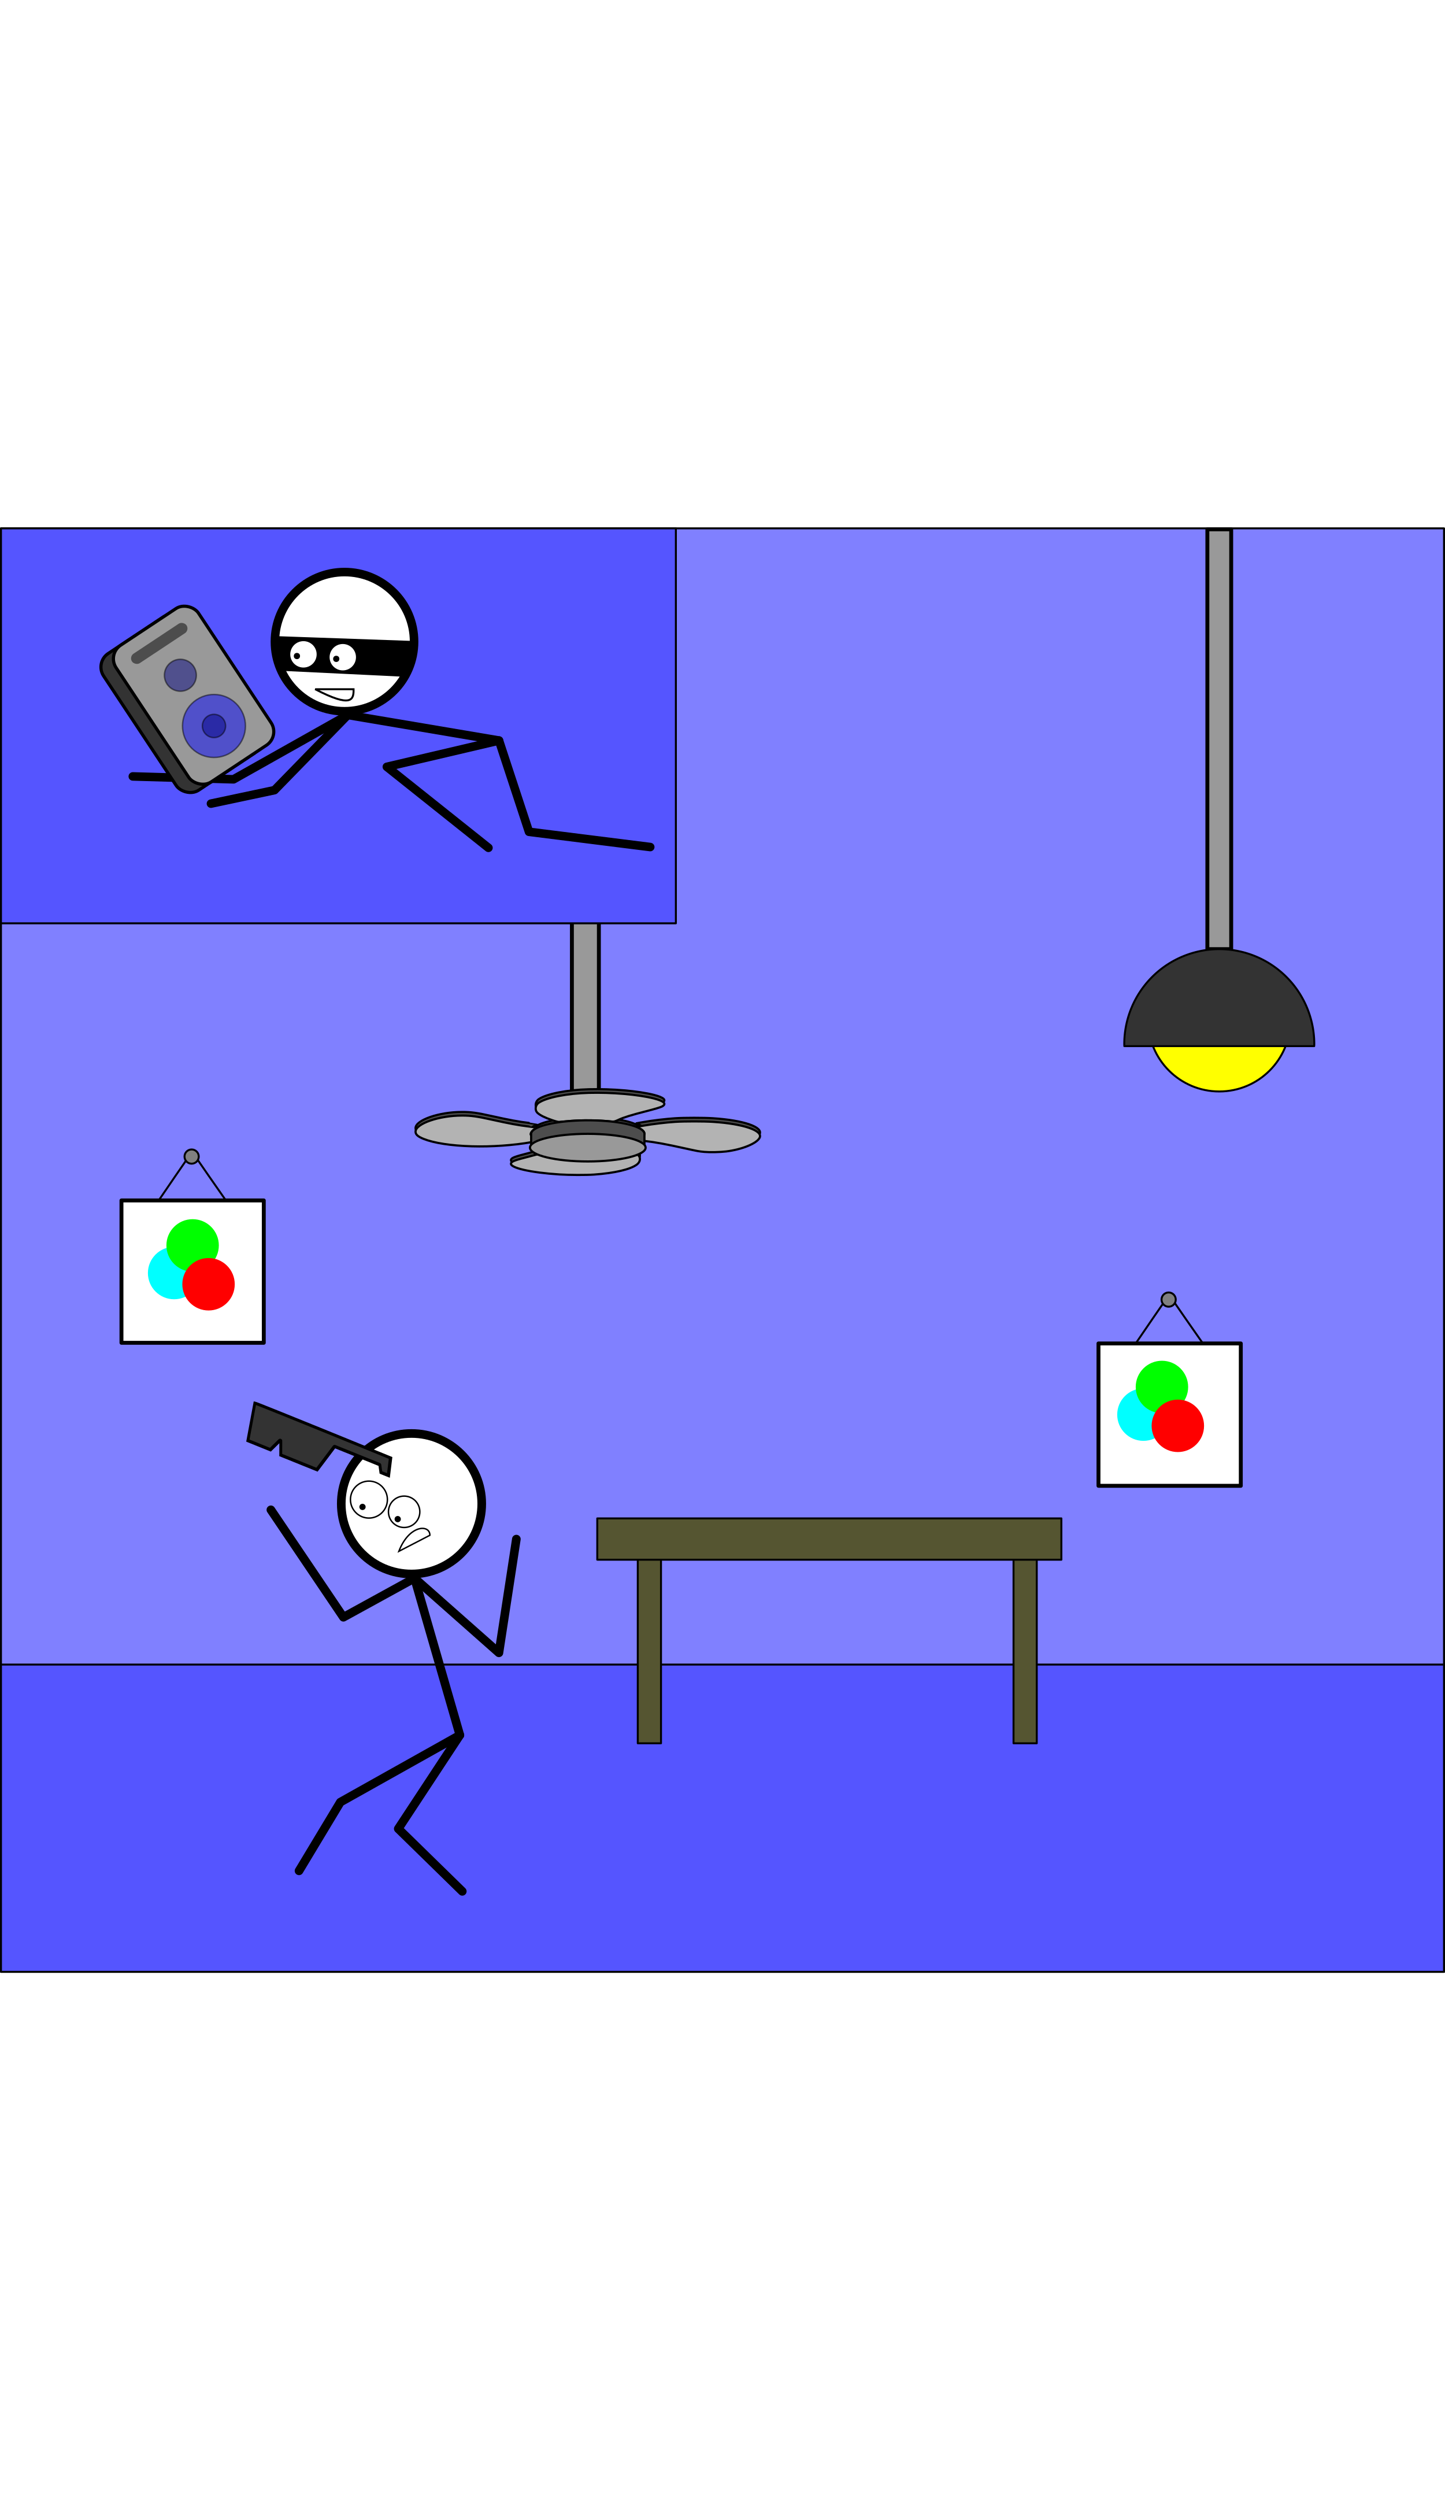 <?xml version="1.0" encoding="UTF-8" standalone="no"?>
<!-- Created with Inkscape (http://www.inkscape.org/) -->

<svg
   xmlns:dc="http://purl.org/dc/elements/1.1/"
   xmlns:cc="http://creativecommons.org/ns#"
   xmlns:rdf="http://www.w3.org/1999/02/22-rdf-syntax-ns#"
   xmlns:svg="http://www.w3.org/2000/svg"
   xmlns="http://www.w3.org/2000/svg"
   xmlns:sodipodi="http://sodipodi.sourceforge.net/DTD/sodipodi-0.dtd"
   xmlns:inkscape="http://www.inkscape.org/namespaces/inkscape"
   width="740"
   height="1280"
   version="1.1"
   viewBox="0 0 740 1280"
   xml:space="preserve"
   id="svg18"
   sodipodi:docname="level10win.svg"
   inkscape:version="0.92.5 (2060ec1f9f, 2020-04-08)"
   inkscape:export-filename="H:\games\works\dom\thief puzzle\images\level1dfdsf0.png"
   inkscape:export-xdpi="96"
   inkscape:export-ydpi="96"><defs
     id="defs22" /><sodipodi:namedview
     pagecolor="#ffffff"
     bordercolor="#666666"
     borderopacity="1"
     objecttolerance="10"
     gridtolerance="10"
     guidetolerance="10"
     inkscape:pageopacity="0"
     inkscape:pageshadow="2"
     inkscape:window-width="1920"
     inkscape:window-height="986"
     id="namedview20"
     showgrid="false"
     inkscape:zoom="16.68772"
     inkscape:cx="326.47524"
     inkscape:cy="688.58757"
     inkscape:window-x="1909"
     inkscape:window-y="49"
     inkscape:window-maximized="1"
     inkscape:current-layer="svg18"
     inkscape:snap-bbox="true"
     inkscape:bbox-nodes="true"
     inkscape:snap-bbox-edge-midpoints="true"
     inkscape:bbox-paths="true"
     inkscape:snap-bbox-midpoints="true"
     inkscape:object-paths="true"
     inkscape:snap-intersection-paths="true"
     inkscape:snap-smooth-nodes="true"
     inkscape:snap-midpoints="true"
     inkscape:snap-object-midpoints="true"
     inkscape:snap-center="true"
     inkscape:snap-text-baseline="true"
     inkscape:snap-page="true"
     inkscape:snap-global="false" /><rect
     style="opacity:1;vector-effect:none;fill:#8080ff;fill-opacity:1;stroke:#000000;stroke-width:1;stroke-linecap:round;stroke-linejoin:round;stroke-miterlimit:4;stroke-dasharray:none;stroke-dashoffset:0;stroke-opacity:1;paint-order:markers fill stroke"
     id="rect819"
     width="739"
     height="739"
     x="0.5"
     y="270.5" /><rect
     y="852.195"
     x="0.5"
     height="157.305"
     width="739"
     id="rect821"
     style="opacity:1;vector-effect:none;fill:#5555ff;fill-opacity:1;stroke:#000000;stroke-width:1;stroke-linecap:round;stroke-linejoin:round;stroke-miterlimit:4;stroke-dasharray:none;stroke-dashoffset:0;stroke-opacity:1;paint-order:markers fill stroke" /><g
     id="g950"
     transform="translate(1.0595703e-5,-8.1210937e-6)"><rect
       style="opacity:1;vector-effect:none;fill:#555531;fill-opacity:1;stroke:#000000;stroke-width:1;stroke-linecap:round;stroke-linejoin:round;stroke-miterlimit:4;stroke-dasharray:none;stroke-dashoffset:0;stroke-opacity:1;paint-order:markers fill stroke"
       id="rect895"
       width="11.897"
       height="103.234"
       x="326.61"
       y="789.263" /><rect
       style="opacity:1;vector-effect:none;fill:#555531;fill-opacity:1;stroke:#000000;stroke-width:1;stroke-linecap:round;stroke-linejoin:round;stroke-miterlimit:4;stroke-dasharray:none;stroke-dashoffset:0;stroke-opacity:1;paint-order:markers fill stroke"
       id="rect901"
       width="11.897"
       height="108.59"
       x="519.04"
       y="-892.497"
       transform="scale(1,-1)" /><rect
       transform="matrix(0,-1,-1,0,0,0)"
       y="-543.541"
       x="-798.515"
       height="237.671"
       width="21.164"
       id="rect899"
       style="opacity:1;vector-effect:none;fill:#555531;fill-opacity:1;stroke:#000000;stroke-width:1;stroke-linecap:round;stroke-linejoin:round;stroke-miterlimit:4;stroke-dasharray:none;stroke-dashoffset:0;stroke-opacity:1;paint-order:markers fill stroke" /></g><rect
     y="463.318"
     x="292.873"
     height="129.866"
     width="13.82"
     id="rect976"
     style="opacity:1;vector-effect:none;fill:#999999;fill-opacity:1;stroke:#000000;stroke-width:2;stroke-linecap:round;stroke-linejoin:round;stroke-miterlimit:4;stroke-dasharray:none;stroke-dashoffset:0;stroke-opacity:1;paint-order:markers fill stroke" /><rect
     style="opacity:1;vector-effect:none;fill:#5555ff;fill-opacity:1;stroke:#000000;stroke-width:1;stroke-linecap:round;stroke-linejoin:round;stroke-miterlimit:4;stroke-dasharray:none;stroke-dashoffset:0;stroke-opacity:1;paint-order:markers fill stroke"
     id="rect891"
     width="345.623"
     height="202.2"
     x="0.5"
     y="270.5" /><circle
     style="display:inline;fill:#ffffff;fill-opacity:1;stroke:#000000;stroke-width:4.38;stroke-linecap:round;stroke-linejoin:round;stroke-miterlimit:4;stroke-dasharray:none;stroke-dashoffset:0;stroke-opacity:1;paint-order:markers fill stroke"
     id="circle859"
     cx="-176.422"
     cy="328.504"
     r="35.631"
     transform="scale(-1,1)" /><path
     style="fill:#000000;stroke:#000000;stroke-width:0.73px;stroke-linecap:butt;stroke-linejoin:miter;stroke-opacity:1"
     d="m 212.281,328.538 -71.043,-2.502 -0.5,7.004 3.002,10.006 62.288,3.002 c 0,0 4.503,-4.878 4.503,-6.379 0,-1.501 1.751,-11.132 1.751,-11.132 z"
     id="path861"
     sodipodi:nodetypes="cccccsc"
     inkscape:connector-curvature="0" /><path
     style="fill:none;stroke:#000000;stroke-width:4.38;stroke-linecap:round;stroke-linejoin:round;stroke-dasharray:none;stroke-opacity:1;paint-order:markers fill stroke"
     d="m 178.098,366.039 77.447,13.09 -57.433,13.453 52.023,41.467"
     id="path863"
     inkscape:connector-curvature="0"
     sodipodi:nodetypes="cccc" /><path
     style="fill:none;stroke:#000000;stroke-width:4.38;stroke-linecap:round;stroke-linejoin:round;stroke-dasharray:none;stroke-opacity:1;paint-order:markers fill stroke"
     d="m 255.545,379.129 15.357,46.724 62.085,7.799"
     id="path865"
     inkscape:connector-curvature="0"
     sodipodi:nodetypes="ccc" /><path
     sodipodi:nodetypes="ccccc"
     style="opacity:1;fill:none;fill-opacity:1;stroke:#000000;stroke-width:4.38;stroke-linecap:round;stroke-linejoin:round;stroke-miterlimit:4;stroke-dasharray:none;stroke-dashoffset:0;stroke-opacity:1;paint-order:markers fill stroke"
     d="m 108.041,411.426 32.543,-6.902 37.514,-38.485 -58.486,32.938 -51.597,-1.473"
     id="path867"
     inkscape:connector-curvature="0" /><circle
     style="fill:#ffffff;fill-opacity:1;stroke:#000000;stroke-width:0.73;stroke-linecap:round;stroke-linejoin:round;stroke-miterlimit:4;stroke-dasharray:none;stroke-dashoffset:0;stroke-opacity:1;paint-order:markers fill stroke"
     id="circle869"
     cx="-185.122"
     cy="-319.492"
     transform="matrix(0.574,-0.819,-0.819,-0.574,0,0)"
     r="7.12" /><circle
     style="fill:#000000;fill-opacity:1;stroke:none;stroke-width:0.73;stroke-linecap:round;stroke-linejoin:round;stroke-miterlimit:4;stroke-dasharray:none;stroke-dashoffset:0;stroke-opacity:1;paint-order:markers fill stroke"
     id="circle871"
     cx="-330.462"
     cy="-163.788"
     r="1.592"
     transform="matrix(0.035,-0.999,-0.999,-0.035,0,0)" /><circle
     r="7.12"
     transform="matrix(0.574,-0.819,-0.819,-0.574,0,0)"
     cy="-336.824"
     cx="-174.756"
     id="circle877"
     style="fill:#ffffff;fill-opacity:1;stroke:#000000;stroke-width:0.73;stroke-linecap:round;stroke-linejoin:round;stroke-miterlimit:4;stroke-dasharray:none;stroke-dashoffset:0;stroke-opacity:1;paint-order:markers fill stroke" /><circle
     r="1.592"
     cy="-183.97"
     cx="-331.207"
     id="circle879"
     style="fill:#000000;fill-opacity:1;stroke:none;stroke-width:0.73;stroke-linecap:round;stroke-linejoin:round;stroke-miterlimit:4;stroke-dasharray:none;stroke-dashoffset:0;stroke-opacity:1;paint-order:markers fill stroke"
     transform="matrix(0.035,-0.999,-0.999,-0.035,0,0)" /><g
     id="g989"
     transform="translate(1.0595703e-5,-8.1210937e-6)"><rect
       y="271"
       x="618.305"
       height="214.924"
       width="12.203"
       id="rect998"
       style="opacity:1;vector-effect:none;fill:#999999;fill-opacity:1;stroke:#000000;stroke-width:2;stroke-linecap:round;stroke-linejoin:round;stroke-miterlimit:4;stroke-dasharray:none;stroke-dashoffset:0;stroke-opacity:1;paint-order:markers fill stroke" /><circle
       r="36.434"
       cy="522.358"
       cx="624.407"
       id="path914"
       style="opacity:1;vector-effect:none;fill:#ffff00;fill-opacity:1;stroke:#000000;stroke-width:1;stroke-linecap:round;stroke-linejoin:round;stroke-miterlimit:4;stroke-dasharray:none;stroke-dashoffset:0;stroke-opacity:1;paint-order:markers fill stroke" /><path
       id="circle1011"
       d="m 624.406,485.924 a 48.659,48.659 0 0 0 -48.658,48.658 48.659,48.659 0 0 0 0.035,1 h 97.23 a 48.659,48.659 0 0 0 0.051,-1 48.659,48.659 0 0 0 -48.658,-48.658 z"
       style="opacity:1;vector-effect:none;fill:#333333;fill-opacity:1;stroke:#000000;stroke-width:1;stroke-linecap:round;stroke-linejoin:round;stroke-miterlimit:4;stroke-dasharray:none;stroke-dashoffset:0;stroke-opacity:1;paint-order:markers fill stroke"
       inkscape:connector-curvature="0" /></g><g
     id="g966"
     transform="translate(1.0595703e-5,-8.1210937e-6)"><rect
       y="614.576"
       x="62.203"
       height="72.881"
       width="72.881"
       id="rect1016"
       style="opacity:1;vector-effect:none;fill:#ffffff;fill-opacity:1;stroke:#000000;stroke-width:2;stroke-linecap:round;stroke-linejoin:round;stroke-miterlimit:4;stroke-dasharray:none;stroke-dashoffset:0;stroke-opacity:1;paint-order:markers fill stroke" /><path
       sodipodi:nodetypes="cscc"
       inkscape:connector-curvature="0"
       id="path1018"
       d="m 81.271,614.576 c 0,0 17.203,-25.254 17.203,-24.915 0,0.339 17.203,24.915 17.203,24.915 z"
       style="fill:none;stroke:#000000;stroke-width:1px;stroke-linecap:butt;stroke-linejoin:miter;stroke-opacity:1" /><circle
       r="3.644"
       cy="592.119"
       cx="98.136"
       id="path1020"
       style="opacity:1;vector-effect:none;fill:#808080;fill-opacity:1;stroke:#000000;stroke-width:1px;stroke-linecap:butt;stroke-linejoin:miter;stroke-miterlimit:4;stroke-dasharray:none;stroke-dashoffset:0;stroke-opacity:1;paint-order:markers fill stroke" /><circle
       r="13.423"
       cy="651.754"
       cx="89.167"
       id="path1060"
       style="opacity:1;vector-effect:none;fill:#00ffff;fill-opacity:1;stroke:none;stroke-width:1px;stroke-linecap:butt;stroke-linejoin:miter;stroke-miterlimit:4;stroke-dasharray:none;stroke-dashoffset:0;stroke-opacity:1;paint-order:markers fill stroke" /><circle
       style="opacity:1;vector-effect:none;fill:#00ff00;fill-opacity:1;stroke:none;stroke-width:1px;stroke-linecap:butt;stroke-linejoin:miter;stroke-miterlimit:4;stroke-dasharray:none;stroke-dashoffset:0;stroke-opacity:1;paint-order:markers fill stroke"
       id="circle1062"
       cx="98.644"
       cy="637.594"
       r="13.423" /><circle
       r="13.423"
       cy="657.489"
       cx="106.794"
       id="circle1064"
       style="opacity:1;vector-effect:none;fill:#ff0000;fill-opacity:1;stroke:none;stroke-width:1px;stroke-linecap:butt;stroke-linejoin:miter;stroke-miterlimit:4;stroke-dasharray:none;stroke-dashoffset:0;stroke-opacity:1;paint-order:markers fill stroke" /></g><g
     id="g958"
     transform="translate(1.0595703e-5,-8.1210937e-6)"><rect
       style="opacity:1;vector-effect:none;fill:#ffffff;fill-opacity:1;stroke:#000000;stroke-width:2;stroke-linecap:round;stroke-linejoin:round;stroke-miterlimit:4;stroke-dasharray:none;stroke-dashoffset:0;stroke-opacity:1;paint-order:markers fill stroke"
       id="rect1054"
       width="72.881"
       height="72.881"
       x="562.542"
       y="687.797" /><path
       style="fill:none;stroke:#000000;stroke-width:1px;stroke-linecap:butt;stroke-linejoin:miter;stroke-opacity:1"
       d="m 581.61,687.797 c 0,0 17.203,-25.254 17.203,-24.915 0,0.339 17.203,24.915 17.203,24.915 z"
       id="path1056"
       inkscape:connector-curvature="0"
       sodipodi:nodetypes="cscc" /><circle
       style="opacity:1;vector-effect:none;fill:#808080;fill-opacity:1;stroke:#000000;stroke-width:1px;stroke-linecap:butt;stroke-linejoin:miter;stroke-miterlimit:4;stroke-dasharray:none;stroke-dashoffset:0;stroke-opacity:1;paint-order:markers fill stroke"
       id="circle1058"
       cx="598.475"
       cy="665.339"
       r="3.644" /><circle
       style="opacity:1;vector-effect:none;fill:#00ffff;fill-opacity:1;stroke:none;stroke-width:1px;stroke-linecap:butt;stroke-linejoin:miter;stroke-miterlimit:4;stroke-dasharray:none;stroke-dashoffset:0;stroke-opacity:1;paint-order:markers fill stroke"
       id="circle1066"
       cx="585.56"
       cy="724.237"
       r="13.423" /><circle
       r="13.423"
       cy="710.078"
       cx="595.037"
       id="circle1068"
       style="opacity:1;vector-effect:none;fill:#00ff00;fill-opacity:1;stroke:none;stroke-width:1px;stroke-linecap:butt;stroke-linejoin:miter;stroke-miterlimit:4;stroke-dasharray:none;stroke-dashoffset:0;stroke-opacity:1;paint-order:markers fill stroke" /><circle
       style="opacity:1;vector-effect:none;fill:#ff0000;fill-opacity:1;stroke:none;stroke-width:1px;stroke-linecap:butt;stroke-linejoin:miter;stroke-miterlimit:4;stroke-dasharray:none;stroke-dashoffset:0;stroke-opacity:1;paint-order:markers fill stroke"
       id="circle1070"
       cx="603.186"
       cy="729.972"
       r="13.423" /></g><g
     id="g7655"
     transform="matrix(0.623,-0.413,0.413,0.623,-564.131,189.707)"
     style="display:inline"><rect
       style="opacity:1;fill:#333333;fill-opacity:1;stroke:#000000;stroke-width:2.169;stroke-linecap:round;stroke-linejoin:round;stroke-miterlimit:4;stroke-dasharray:none;stroke-dashoffset:0;stroke-opacity:1;paint-order:markers fill stroke"
       id="rect3767"
       width="67.696"
       height="112.287"
       x="572.635"
       y="619.507"
       ry="11.139"
       rx="11.139" /><rect
       style="opacity:1;fill:#999999;fill-opacity:1;stroke:#000000;stroke-width:2.169;stroke-linecap:round;stroke-linejoin:round;stroke-miterlimit:4;stroke-dasharray:none;stroke-dashoffset:0;stroke-opacity:1;paint-order:markers fill stroke"
       id="rect3765"
       width="67.696"
       height="112.287"
       x="582.892"
       y="619.507"
       ry="11.139"
       rx="11.139" /><circle
       style="opacity:0.478;fill:#0000ff;fill-opacity:1;stroke:#000000;stroke-width:1;stroke-linecap:round;stroke-linejoin:round;stroke-miterlimit:4;stroke-dasharray:none;stroke-dashoffset:0;stroke-opacity:1;paint-order:markers fill stroke"
       id="path3821"
       cx="616.74"
       cy="700.924"
       r="21.563" /><circle
       style="opacity:0.478;fill:#000080;fill-opacity:1;stroke:#000000;stroke-width:1;stroke-linecap:round;stroke-linejoin:round;stroke-miterlimit:4;stroke-dasharray:none;stroke-dashoffset:0;stroke-opacity:1;paint-order:markers fill stroke"
       id="circle3842"
       cx="616.74"
       cy="659.252"
       r="10.929" /><circle
       style="opacity:0.478;fill:#000080;fill-opacity:1;stroke:#000000;stroke-width:1;stroke-linecap:round;stroke-linejoin:round;stroke-miterlimit:4;stroke-dasharray:none;stroke-dashoffset:0;stroke-opacity:1;paint-order:markers fill stroke"
       id="circle3844"
       cx="616.74"
       cy="700.924"
       r="7.951" /><rect
       style="opacity:1;fill:#4d4d4d;fill-opacity:1;stroke:none;stroke-width:2;stroke-linecap:round;stroke-linejoin:round;stroke-miterlimit:4;stroke-dasharray:none;stroke-dashoffset:0;stroke-opacity:1;paint-order:markers fill stroke"
       id="rect6921"
       width="44.822"
       height="7.753"
       x="594.329"
       y="629.208"
       ry="3.877"
       rx="3.877" /></g><g
     style="display:inline"
     id="g14014"
     transform="matrix(-0.737,0,0,0.737,1131.888,444.77)"><g
       id="g13966"><circle
         style="fill:#ffffff;fill-opacity:1;stroke:#000000;stroke-width:6;stroke-linecap:round;stroke-linejoin:round;stroke-miterlimit:4;stroke-dasharray:none;stroke-dashoffset:0;stroke-opacity:1;paint-order:markers fill stroke"
         id="circle13888"
         cx="-1249.866"
         cy="441.095"
         r="48.805"
         transform="scale(-1,1)" /><path
         style="fill:#000000;stroke:#000000;stroke-width:1.269px;stroke-linecap:butt;stroke-linejoin:miter;stroke-opacity:1"
         d="m 1358.978,370.656 c -1.573,0.167 -95.118,38.418 -95.118,38.418 l 1.606,13.09 5.986,-2.418 0.759,-5.399 30.925,-12.491 12.189,16.178 25.77,-10.409 -0.038,-10.073 6.688,6.579 16.245,-6.561 z"
         id="path13890"
         sodipodi:nodetypes="cccccccccccc"
         inkscape:connector-curvature="0" /><path
         id="path13892"
         style="fill:#333333;stroke:#000000;stroke-width:1px;stroke-linecap:butt;stroke-linejoin:miter;stroke-opacity:1"
         sodipodi:type="inkscape:offset"
         inkscape:radius="-0.68472075"
         inkscape:original="M 589.10547 232.69531 C 569.03964 232.65248 548.82228 232.6529 548.22266 232.82422 L 552.50586 253.97656 L 566.31641 253.97656 L 569.26172 247.19336 L 572.20898 254.56641 L 594.11523 254.56641 L 598.24805 239.14453 L 624.53906 239.14453 L 626.6875 242.86523 L 631.77734 242.86523 L 629.08594 232.82422 C 629.08594 232.82422 609.1713 232.73814 589.10547 232.69531 z "
         d="m 561.365,233.363 c -3.818,0.008 -7.027,0.023 -9.316,0.047 -1.145,0.012 -2.06,0.027 -2.703,0.043 -0.126,0.003 -0.19,0.006 -0.295,0.01 l 4.016,19.828 h 12.801 l 2.766,-6.371 a 0.685,0.685 0 0 1 1.266,0.019 l 2.773,6.941 h 20.918 l 3.996,-14.914 a 0.685,0.685 0 0 1 0.662,-0.508 h 26.291 a 0.685,0.685 0 0 1 0.594,0.344 l 1.949,3.377 h 3.803 l -2.326,-8.672 c -0.511,-0.002 -19.653,-0.085 -39.455,-0.127 -10.032,-0.021 -20.103,-0.034 -27.738,-0.018 z"
         transform="matrix(-1.176,0.475,0.475,1.176,1893.228,-163.674)" /><path
         style="fill:none;fill-opacity:1;stroke:#000000;stroke-width:6;stroke-linecap:round;stroke-linejoin:round;stroke-miterlimit:4;stroke-dasharray:none;stroke-dashoffset:0;stroke-opacity:1;paint-order:markers fill stroke"
         d="m 1247.756,492.803 -31.497,109.027 42.804,65.029 -44.478,43.487"
         id="path13894"
         sodipodi:nodetypes="cccc"
         inkscape:connector-curvature="0" /><path
         style="fill:none;fill-opacity:1;stroke:#000000;stroke-width:6;stroke-linecap:round;stroke-linejoin:round;stroke-miterlimit:4;stroke-dasharray:none;stroke-dashoffset:0;stroke-opacity:1;paint-order:markers fill stroke"
         d="m 1216.259,601.83 83.037,46.551 28.731,47.717"
         id="path13896"
         sodipodi:nodetypes="ccc"
         inkscape:connector-curvature="0" /><path
         style="fill:none;fill-opacity:1;stroke:#000000;stroke-width:6;stroke-linecap:round;stroke-linejoin:round;stroke-miterlimit:4;stroke-dasharray:none;stroke-dashoffset:0;stroke-opacity:1;paint-order:markers fill stroke"
         d="m 1177.01,465.668 12.114,78.984 58.632,-51.849 49.426,27.136 50.395,-74.623"
         id="path13898"
         sodipodi:nodetypes="ccccc"
         inkscape:connector-curvature="0" /><circle
         style="display:inline;fill:#ffffff;fill-opacity:1;stroke:#000000;stroke-width:1;stroke-linecap:round;stroke-linejoin:round;stroke-miterlimit:4;stroke-dasharray:none;stroke-dashoffset:0;stroke-opacity:1;paint-order:markers fill stroke"
         id="circle1037-0"
         cx="-1270.071"
         cy="464.699"
         r="12.841"
         transform="rotate(-140.997)" /><circle
         style="display:inline;fill:#000000;fill-opacity:1;stroke:none;stroke-width:1;stroke-linecap:round;stroke-linejoin:round;stroke-miterlimit:4;stroke-dasharray:none;stroke-dashoffset:0;stroke-opacity:1;paint-order:markers fill stroke"
         id="circle1039-9"
         cx="-818.355"
         cy="1084.091"
         r="2.181"
         transform="rotate(-108)" /><circle
         style="display:inline;fill:#ffffff;fill-opacity:1;stroke:#000000;stroke-width:1;stroke-linecap:round;stroke-linejoin:round;stroke-miterlimit:4;stroke-dasharray:none;stroke-dashoffset:0;stroke-opacity:1;paint-order:markers fill stroke"
         id="circle13943"
         cx="-1256.391"
         cy="442.709"
         r="10.903"
         transform="rotate(-140.997)" /><circle
         style="display:inline;fill:#000000;fill-opacity:1;stroke:none;stroke-width:1;stroke-linecap:round;stroke-linejoin:round;stroke-miterlimit:4;stroke-dasharray:none;stroke-dashoffset:0;stroke-opacity:1;paint-order:markers fill stroke"
         id="circle13945"
         cx="-818.858"
         cy="1058.198"
         r="2.181"
         transform="rotate(-108)" /><path
         style="fill:none;stroke:#000000;stroke-width:1px;stroke-linecap:butt;stroke-linejoin:miter;stroke-opacity:1"
         d="m 1237.096,463.002 c -0.081,-7.704 14.376,-7.544 21.563,11.145 z"
         id="path13953"
         sodipodi:nodetypes="ccc"
         inkscape:connector-curvature="0" /></g></g><path
     style="fill:none;stroke:#000000;stroke-width:1px;stroke-linecap:butt;stroke-linejoin:miter;stroke-opacity:1"
     d="m 161.409,352.851 c 18.704,9.722 19.776,5.338 19.655,0 z"
     id="path903"
     inkscape:connector-curvature="0"
     sodipodi:nodetypes="ccc" /><g
     id="g1088"
     transform="matrix(0.554,0,0,0.554,134.934,270.862)"
     style="display:inline;opacity:1"><path
       inkscape:connector-curvature="0"
       id="path978"
       d="m 273.64,593.079 c -26.914,-1.683 -46.568,-6.25 -44.773,-10.405 0.762,-1.763 3.535,-2.782 16.797,-6.176 13.188,-3.375 21.967,-6.111 26.243,-8.178 1.698,-0.821 3.463,-1.492 3.922,-1.492 0.459,0 2.194,0.168 3.854,0.373 4.585,0.566 17.538,1.084 23.29,0.931 7.277,-0.194 13.373,-0.583 18.895,-1.207 l 4.803,-0.543 4.951,1.596 c 5.95,1.919 12.038,4.848 14.483,6.969 2.826,2.452 2.389,6.498 -0.973,9.005 -6.04,4.504 -20.524,7.89 -39.497,9.234 -7.563,0.536 -22.524,0.486 -31.994,-0.106 z m 133.847,-20.833 c -4.898,-0.438 -6.256,-0.686 -18.089,-3.308 -17.681,-3.917 -26.373,-5.513 -36.833,-6.764 -3.025,-0.362 -5.598,-0.677 -5.719,-0.701 -0.12,-0.024 0.868,-0.79 2.197,-1.702 4.686,-3.218 4.06,-6.499 -1.799,-9.422 l -2.451,-1.223 6.636,-1.171 c 8.227,-1.452 20.563,-2.922 29.136,-3.473 8.766,-0.563 26.223,-0.564 34.92,-0.003 28.335,1.829 46.635,8.127 43.073,14.826 -2.799,5.263 -16.395,10.767 -30.963,12.534 -5.471,0.663 -15.063,0.857 -20.108,0.406 z m -118.813,-4.961 c -16.903,-0.793 -33.042,-4.547 -37.533,-8.73 -10.597,-9.872 32.447,-18.136 71.065,-13.644 16.655,1.937 27.336,6.116 27.336,10.694 0,3.246 -4.951,6.111 -14.558,8.423 -11.852,2.853 -29.087,4.065 -46.31,3.257 z m 21.936,-4.738 c 6.935,-0.629 12.94,-1.865 16.484,-3.393 2.711,-1.169 2.971,-1.48 2.968,-3.549 0,-1.895 -0.373,-2.434 -2.256,-3.276 -10.173,-4.551 -34.703,-5.573 -49.782,-2.074 -13.812,3.205 -12.177,8.615 3.432,11.356 8.057,1.415 19.745,1.79 29.154,0.937 z m -118.12,4.52 c -19.088,-0.577 -34.817,-2.988 -44.401,-6.807 -5.338,-2.127 -7.523,-4.065 -7.523,-6.673 0,-7.423 21.624,-14.932 43,-14.932 8.425,0 13.799,0.752 28,3.919 15.561,3.47 24.441,5.106 33.75,6.215 3.987,0.475 7.25,0.89 7.25,0.922 0,0.032 -0.881,0.657 -1.958,1.388 -2.584,1.756 -4.25,4.324 -3.514,5.417 1.364,2.024 2.882,3.33 5.091,4.383 l 2.346,1.118 -6.68,1.195 c -16.547,2.959 -37.259,4.4 -55.361,3.853 z m 74.377,-24.16 c -6.798,-2.355 -10.857,-4.34 -13.402,-6.555 -2.869,-2.497 -2.341,-7.292 1.053,-9.572 7.225,-4.853 26.039,-8.555 46.216,-9.095 21.355,-0.571 45.882,1.543 60.133,5.182 9.604,2.452 12.172,5.121 7.263,7.548 -1.425,0.704 -7.22,2.418 -14.126,4.178 -14.154,3.607 -21.07,5.756 -25.987,8.072 -2.889,1.361 -4.062,1.709 -5.328,1.582 -13.492,-1.356 -27.948,-1.533 -40.124,-0.49 -4.125,0.353 -8.209,0.7 -9.076,0.77 -1.112,0.09 -3.062,-0.387 -6.622,-1.62 z"
       style="fill:#4d4d4d;stroke:#000000;stroke-width:2;stroke-linecap:round;stroke-linejoin:round;stroke-miterlimit:4;stroke-dasharray:none;paint-order:markers fill stroke" /><path
       style="fill:#b3b3b3;stroke:#000000;stroke-width:2;stroke-linecap:round;stroke-linejoin:round;stroke-miterlimit:4;stroke-dasharray:none;paint-order:markers fill stroke"
       d="m 273.64,596.402 c -26.914,-1.683 -46.568,-6.25 -44.773,-10.405 0.762,-1.763 3.535,-2.782 16.797,-6.176 13.188,-3.375 21.967,-6.111 26.243,-8.178 1.698,-0.821 3.463,-1.492 3.922,-1.492 0.459,0 2.194,0.168 3.854,0.373 4.585,0.566 17.538,1.084 23.29,0.931 7.277,-0.194 13.373,-0.583 18.895,-1.207 l 4.803,-0.543 4.951,1.596 c 5.95,1.919 12.038,4.848 14.483,6.969 2.826,2.452 2.389,6.498 -0.973,9.005 -6.04,4.504 -20.524,7.89 -39.497,9.234 -7.563,0.536 -22.524,0.486 -31.994,-0.106 z m 133.847,-20.833 c -4.898,-0.438 -6.256,-0.686 -18.089,-3.308 -17.681,-3.917 -26.373,-5.513 -36.833,-6.764 -3.025,-0.362 -5.598,-0.677 -5.719,-0.701 -0.12,-0.024 0.868,-0.79 2.197,-1.702 4.686,-3.218 4.06,-6.499 -1.799,-9.422 l -2.451,-1.223 6.636,-1.171 c 8.227,-1.452 20.563,-2.922 29.136,-3.473 8.766,-0.563 26.223,-0.564 34.92,-0.003 28.335,1.829 46.635,8.127 43.073,14.826 -2.799,5.263 -16.395,10.767 -30.963,12.534 -5.471,0.663 -15.063,0.857 -20.108,0.406 z m -118.813,-4.961 c -16.903,-0.793 -33.042,-4.547 -37.533,-8.73 -10.597,-9.872 32.447,-18.136 71.065,-13.644 16.655,1.937 27.336,6.116 27.336,10.694 0,3.246 -4.951,6.111 -14.558,8.423 -11.852,2.853 -29.087,4.065 -46.31,3.257 z m 21.936,-4.738 c 6.935,-0.629 12.94,-1.865 16.484,-3.393 2.711,-1.169 2.971,-1.48 2.968,-3.549 0,-1.895 -0.373,-2.434 -2.256,-3.276 -10.173,-4.551 -34.703,-5.573 -49.782,-2.074 -13.812,3.205 -12.177,8.615 3.432,11.356 8.057,1.415 19.745,1.79 29.154,0.937 z m -118.12,4.52 c -19.088,-0.577 -34.817,-2.988 -44.401,-6.807 -5.338,-2.127 -7.523,-4.065 -7.523,-6.673 0,-7.423 21.624,-14.932 43,-14.932 8.425,0 13.799,0.752 28,3.919 15.561,3.47 24.441,5.106 33.75,6.215 3.987,0.475 7.25,0.89 7.25,0.922 0,0.032 -0.881,0.657 -1.958,1.388 -2.584,1.756 -4.25,4.324 -3.514,5.417 1.364,2.024 2.882,3.33 5.091,4.383 l 2.346,1.118 -6.68,1.195 c -16.547,2.959 -37.259,4.4 -55.361,3.853 z m 74.377,-24.16 c -6.798,-2.355 -10.857,-4.34 -13.402,-6.555 -2.869,-2.497 -2.341,-7.292 1.053,-9.572 7.225,-4.853 26.039,-8.555 46.216,-9.095 21.355,-0.571 45.882,1.543 60.133,5.182 9.604,2.452 12.172,5.121 7.263,7.548 -1.425,0.704 -7.22,2.418 -14.126,4.178 -14.154,3.607 -21.07,5.756 -25.987,8.072 -2.889,1.361 -4.062,1.709 -5.328,1.582 -13.492,-1.356 -27.948,-1.533 -40.124,-0.49 -4.125,0.353 -8.209,0.7 -9.076,0.77 -1.112,0.09 -3.062,-0.387 -6.622,-1.62 z"
       id="path980"
       inkscape:connector-curvature="0" /><path
       inkscape:connector-curvature="0"
       style="opacity:1;vector-effect:none;fill:#4d4d4d;fill-opacity:1;stroke:#000000;stroke-width:2;stroke-linecap:round;stroke-linejoin:round;stroke-miterlimit:4;stroke-dasharray:none;stroke-dashoffset:0;stroke-opacity:1;paint-order:markers fill stroke"
       d="m 299.783,546.394 a 52.367,12.504 0 0 0 -52.367,12.504 v 12.743 H 352.15 V 558.898 A 52.367,12.504 0 0 0 299.783,546.394 Z"
       id="path982" /><ellipse
       style="opacity:1;vector-effect:none;fill:#999999;fill-opacity:1;stroke:#000000;stroke-width:2;stroke-linecap:round;stroke-linejoin:round;stroke-miterlimit:4;stroke-dasharray:none;stroke-dashoffset:0;stroke-opacity:1;paint-order:markers fill stroke"
       id="ellipse994"
       cx="299.783"
       cy="571.641"
       rx="53.46"
       ry="12.765" /></g></svg>